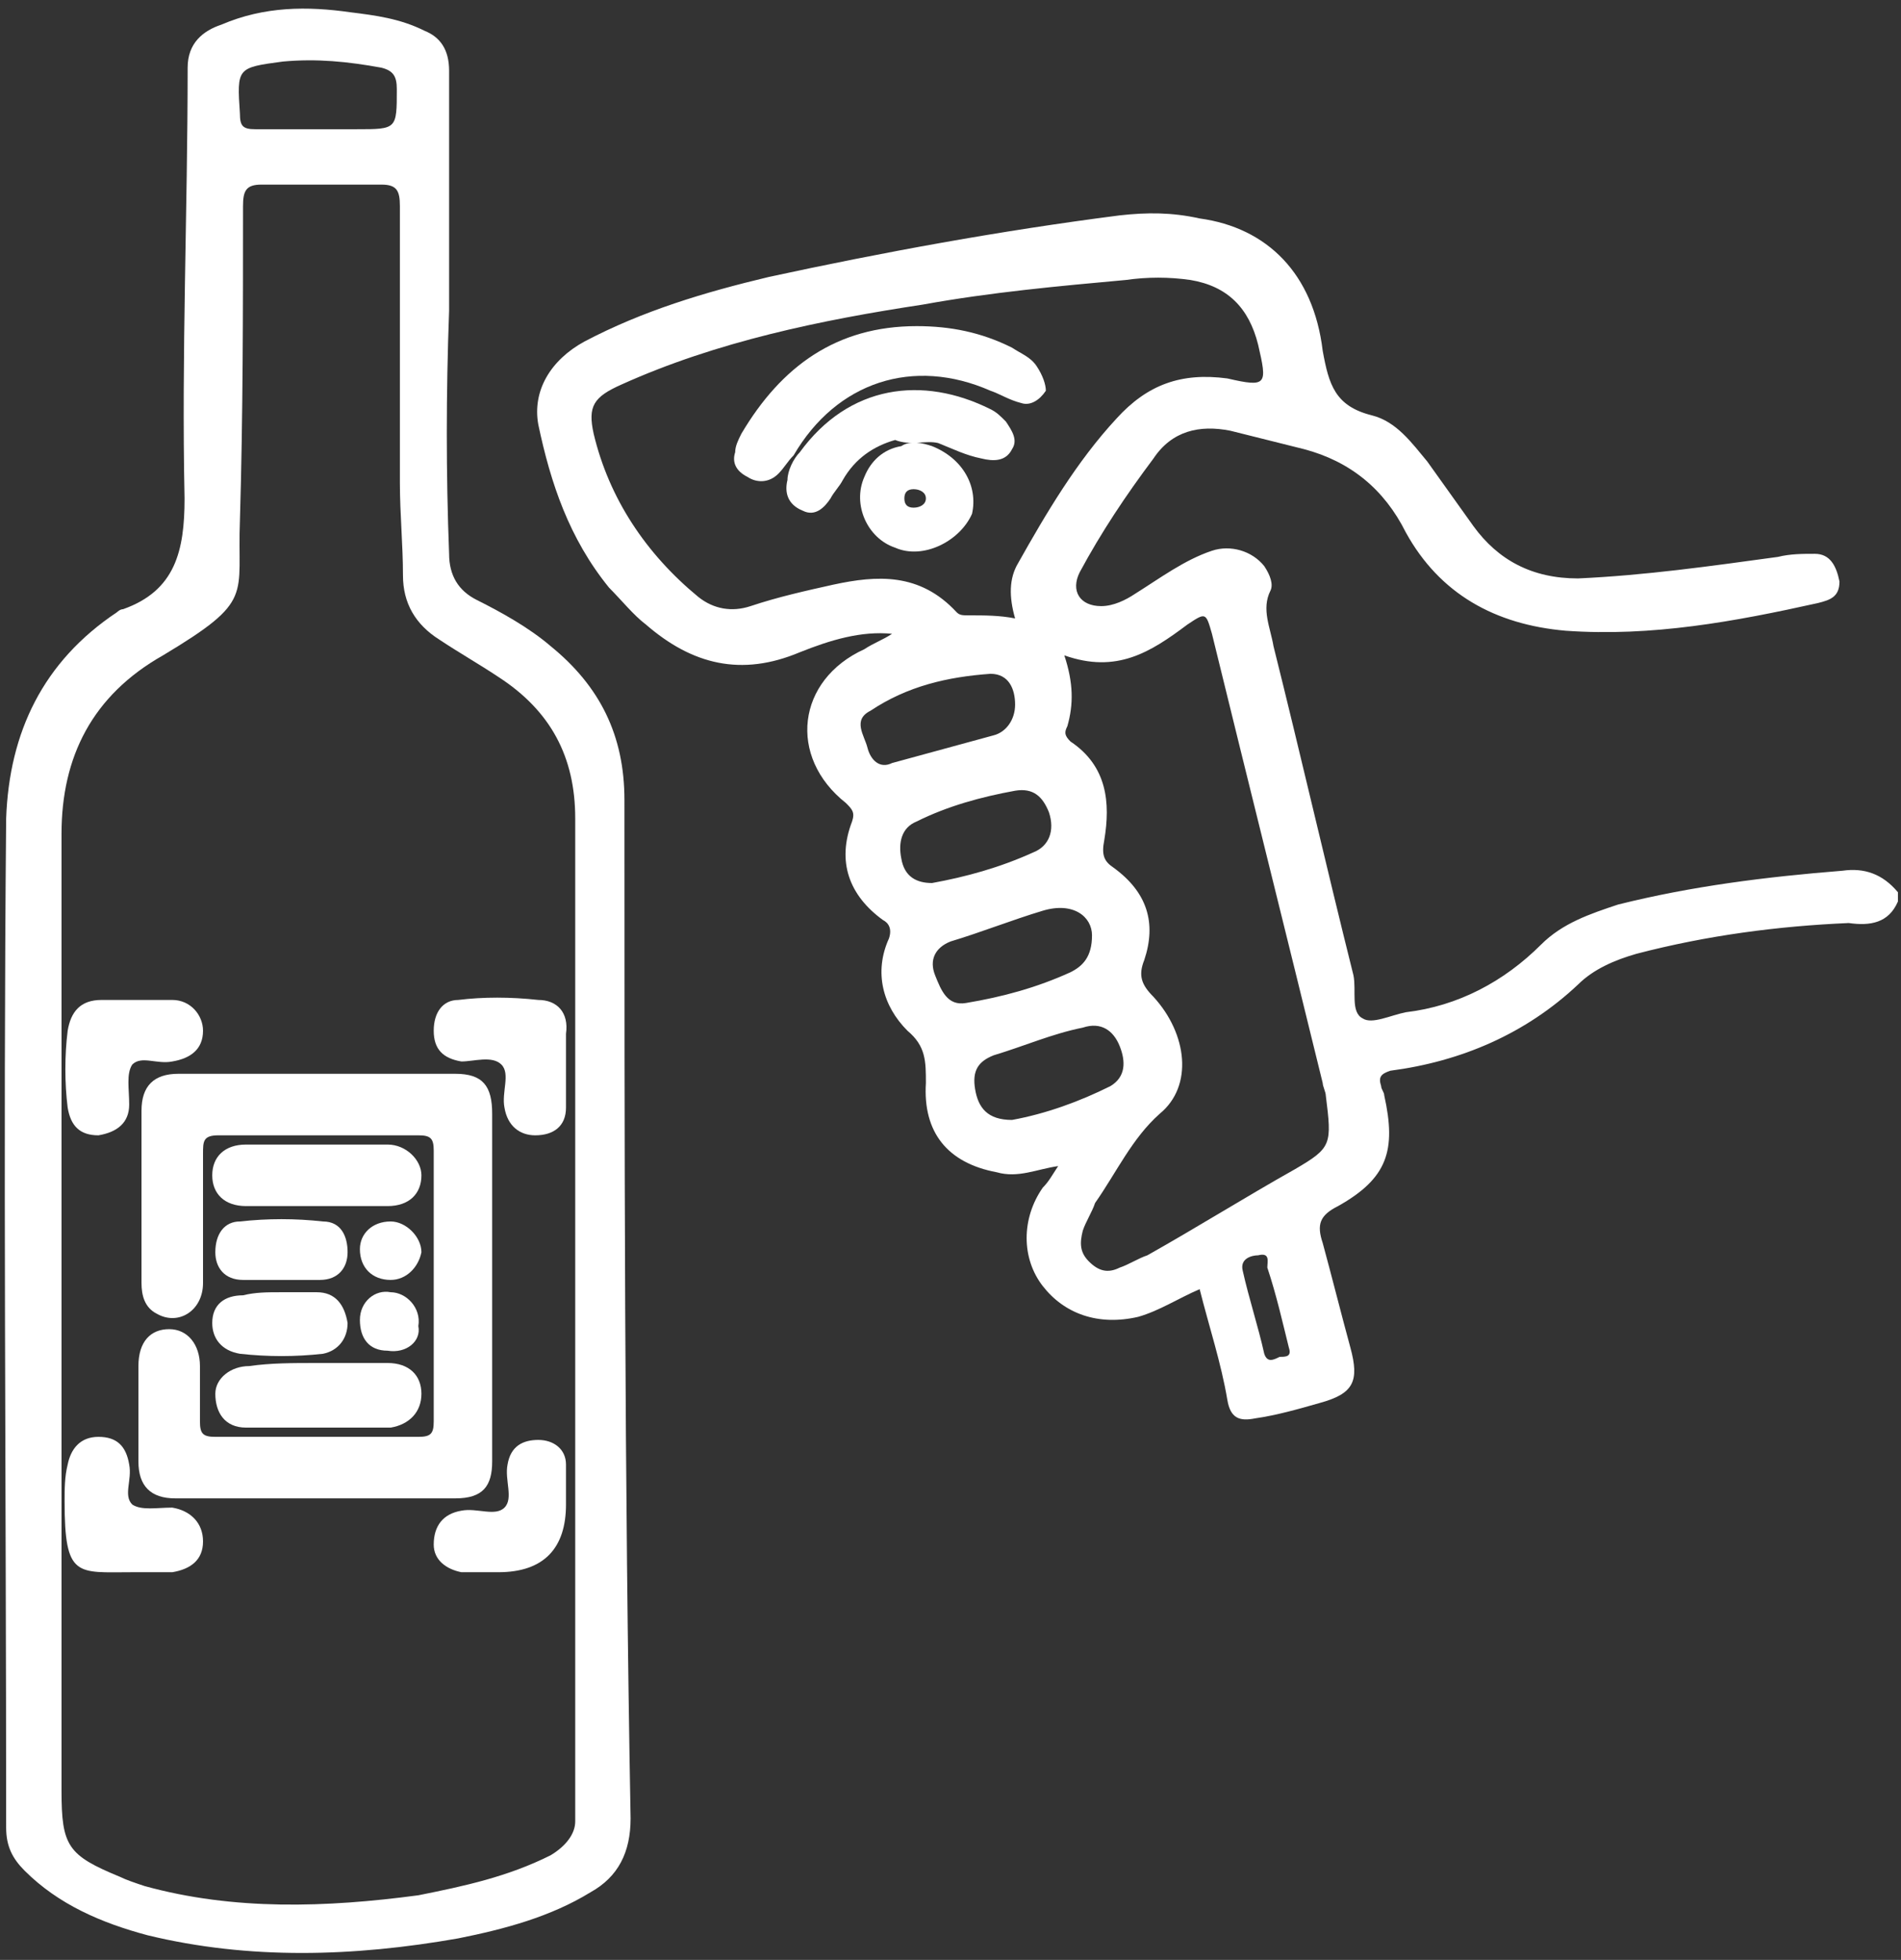 <?xml version="1.0" encoding="utf-8"?>
<!-- Generator: Adobe Illustrator 26.3.1, SVG Export Plug-In . SVG Version: 6.00 Build 0)  -->
<svg version="1.1" id="Слой_1" xmlns:xodm="http://www.corel.com/coreldraw/odm/2003"
	 xmlns="http://www.w3.org/2000/svg" xmlns:xlink="http://www.w3.org/1999/xlink" x="0px" y="0px" viewBox="0 0 61.8 63.7"
	 style="enable-background:new 0 0 61.8 63.7;" xml:space="preserve">
<rect x="0" y="0" width="61.8" height="63.7" fill="#333333" stroke="none"/>
<style type="text/css">
	.st0{fill:#FFFFFF;}
</style>
<path class="st0" d="M61.7,29.3V29c-0.5-0.6-1.1-0.8-1.8-0.7c-2.5,0.2-4.9,0.5-7.3,1.1c-0.9,0.3-1.8,0.6-2.5,1.3
	c-1.2,1.2-2.7,2-4.4,2.2c-0.5,0.1-1.1,0.4-1.4,0.2c-0.4-0.2-0.2-0.9-0.3-1.4c-0.9-3.6-1.7-7.1-2.6-10.7c-0.1-0.6-0.4-1.2-0.1-1.8
	c0.1-0.2,0-0.5-0.2-0.8c-0.4-0.5-1.1-0.7-1.7-0.5c-0.9,0.3-1.7,0.9-2.5,1.4c-0.3,0.2-0.7,0.4-1.1,0.4c-0.7,0-1-0.5-0.7-1.1
	c0.7-1.3,1.5-2.5,2.4-3.7c0.6-0.9,1.5-1.1,2.5-0.9c0.8,0.2,1.6,0.4,2.4,0.6c1.5,0.4,2.6,1.3,3.3,2.7c1.1,2,2.9,3,5.2,3.2
	c2.8,0.2,5.5-0.3,8.2-0.9c0.4-0.1,0.7-0.2,0.7-0.7c-0.1-0.5-0.3-0.9-0.8-0.9c-0.4,0-0.8,0-1.2,0.1c-2.2,0.3-4.3,0.6-6.5,0.7
	c-1.5,0-2.6-0.6-3.4-1.7c-0.5-0.7-1-1.4-1.5-2.1c-0.5-0.6-1-1.3-1.8-1.5c-1.2-0.3-1.4-1-1.6-2.1c-0.3-2.5-1.8-4-4-4.3
	c-0.9-0.2-1.7-0.2-2.6-0.1C32.5,7.5,28.7,8.2,25,9c-2.1,0.5-4.1,1.1-6,2.1c-1.1,0.6-1.7,1.6-1.5,2.7c0.4,1.9,1,3.7,2.3,5.3
	c0.4,0.4,0.8,0.9,1.2,1.2c1.5,1.3,3.1,1.7,5,0.9c1-0.4,2-0.7,3-0.6c-0.3,0.2-0.6,0.3-0.9,0.5c-2.2,1-2.5,3.5-0.6,5
	c0.2,0.2,0.3,0.3,0.2,0.6c-0.5,1.3-0.1,2.4,1,3.2c0.2,0.1,0.3,0.3,0.2,0.6c-0.5,1.1-0.2,2.2,0.6,3c0.6,0.5,0.6,1,0.6,1.7
	c-0.1,1.6,0.7,2.6,2.3,2.9c0.7,0.2,1.3-0.1,2-0.2c-0.2,0.3-0.3,0.5-0.5,0.7c-0.7,1-0.7,2.3,0,3.2c0.7,0.9,1.8,1.3,3.1,1
	c0.7-0.2,1.3-0.6,2-0.9c0.3,1.2,0.7,2.4,0.9,3.6c0.1,0.6,0.4,0.7,0.9,0.6c0.7-0.1,1.4-0.3,2.1-0.5c1.1-0.3,1.3-0.7,1-1.8
	c-0.3-1.1-0.6-2.3-0.9-3.4c-0.2-0.6-0.1-0.9,0.5-1.2c1.6-0.9,1.9-1.8,1.5-3.6c0-0.1-0.1-0.2-0.1-0.3c-0.1-0.3,0-0.4,0.3-0.5
	c2.3-0.3,4.4-1.2,6.1-2.8c0.5-0.5,1.2-0.8,1.9-1c2.3-0.6,4.6-0.9,6.9-1C60.8,30.1,61.4,30,61.7,29.3L61.7,29.3L61.7,29.3z M27.1,19
	c-0.9,0.2-1.8,0.4-2.7,0.7c-0.6,0.2-1.2,0.1-1.7-0.3c-1.7-1.4-2.9-3.2-3.4-5.3c-0.2-0.9,0-1.2,0.9-1.6c3.1-1.4,6.5-2.1,9.8-2.6
	c2.2-0.4,4.4-0.6,6.6-0.8C37.3,9,38,9,38.7,9.1c1.2,0.2,1.9,0.9,2.2,2.1c0.3,1.3,0.3,1.4-1,1.1c-1.5-0.2-2.6,0.2-3.6,1.3
	c-1.3,1.4-2.3,3.1-3.2,4.7c-0.3,0.5-0.3,1.1-0.1,1.8c0,0,0,0,0,0l0,0l0,0c0,0,0,0,0,0C32.5,20,32,20,31.5,20c-0.2,0-0.3,0-0.4-0.1
	C29.9,18.6,28.5,18.7,27.1,19z M28.2,24.3c-0.1-0.4-0.5-0.9,0.1-1.2c1.2-0.8,2.5-1.1,3.9-1.2c0.6,0,0.8,0.5,0.8,1c0,0,0,0,0,0l0,0v0
	c0,0,0,0,0,0l0,0c0,0,0,0,0,0c0,0.5-0.3,0.9-0.7,1c-1.1,0.3-2.2,0.6-3.3,0.9C28.6,25,28.3,24.7,28.2,24.3z M30.3,28.7L30.3,28.7
	C30.3,28.7,30.3,28.7,30.3,28.7c-0.5,0-0.9-0.2-1-0.8c-0.1-0.5,0-1,0.5-1.2c1-0.5,2.1-0.8,3.2-1c0.6-0.1,0.9,0.2,1.1,0.7
	c0.2,0.6,0,1.1-0.5,1.3C32.5,28.2,31.4,28.5,30.3,28.7C30.3,28.6,30.3,28.7,30.3,28.7L30.3,28.7z M30.4,31.7c-0.2-0.5,0-0.9,0.5-1.1
	c1-0.3,2-0.7,3-1c1-0.3,1.6,0.2,1.6,0.8l0,0h0c0,0.7-0.3,1-0.7,1.2c-1.1,0.5-2.2,0.8-3.4,1C30.8,32.7,30.6,32.2,30.4,31.7z
	 M32.9,36.4c-0.8,0-1.1-0.4-1.2-1c-0.1-0.6,0.1-0.9,0.6-1.1c1-0.3,1.9-0.7,2.9-0.9c0.6-0.2,1,0.1,1.2,0.6c0.2,0.5,0.2,1-0.3,1.3
	C35.1,35.8,34,36.2,32.9,36.4z M41.6,44.1c-0.2,0.1-0.4,0.2-0.5-0.1c-0.2-0.9-0.5-1.8-0.7-2.7c-0.1-0.4,0.3-0.5,0.5-0.5
	c0.4-0.1,0.3,0.2,0.3,0.4c0.3,0.9,0.5,1.8,0.7,2.6l0,0v0C42,44.1,41.8,44.1,41.6,44.1z M42.1,38c-1.6,0.9-3.2,1.9-4.8,2.8
	c-0.3,0.1-0.6,0.3-0.9,0.4c-0.4,0.2-0.7,0.1-1-0.2c-0.3-0.3-0.3-0.6-0.2-1c0.1-0.3,0.3-0.6,0.4-0.9c0.7-1,1.2-2.1,2.1-2.9
	c1.1-0.9,0.9-2.6-0.2-3.8c-0.4-0.4-0.5-0.7-0.3-1.2c0.4-1.2,0.1-2.2-1-3c-0.3-0.2-0.4-0.4-0.3-0.9c0.2-1.2,0.1-2.4-1.1-3.2
	c-0.2-0.2-0.2-0.3-0.1-0.5c0.2-0.7,0.2-1.4-0.1-2.3l0,0l0,0c1.7,0.6,2.8-0.1,4-1c0.6-0.4,0.6-0.4,0.8,0.3c1.2,4.9,2.4,9.7,3.6,14.6
	c0,0.1,0.1,0.3,0.1,0.4C43.3,37.2,43.3,37.3,42.1,38z"/>
<path class="st0" d="M20.3,26c0-2.1-0.8-3.7-2.4-5c-0.7-0.6-1.6-1.1-2.4-1.5c-0.6-0.3-0.9-0.8-0.9-1.5c-0.1-2.6-0.1-5.2,0-7.9h0l0,0
	c0-2.6,0-5.2,0-7.8c0-0.7-0.3-1.1-0.8-1.3c-0.8-0.4-1.6-0.5-2.4-0.6C10,0.2,8.6,0.2,7.2,0.8C6.6,1,6.1,1.4,6.1,2.2
	c0,4.7-0.2,9.3-0.1,14c0,1.7-0.3,3-2,3.6c-0.1,0-0.2,0.1-0.2,0.1c-2.4,1.6-3.5,3.9-3.6,6.7c-0.1,10.9,0,21.8,0,32.8
	c0,0.6,0.2,1,0.6,1.4c1.1,1.1,2.5,1.7,4,2.1c3.3,0.8,6.7,0.7,10.1,0.1c1.5-0.3,3-0.7,4.3-1.5c0.9-0.5,1.3-1.3,1.3-2.4
	C20.3,48.1,20.3,37.1,20.3,26z M9.2,2c1.1-0.1,2.1,0,3.2,0.2c0.4,0.1,0.5,0.3,0.5,0.7c0,1.3,0,1.3-1.3,1.3c-0.4,0-0.8,0-1.2,0l0,0
	l0,0c-0.7,0-1.4,0-2.1,0c-0.4,0-0.5-0.1-0.5-0.5C7.7,2.2,7.7,2.2,9.2,2z M17.9,60.3c-1.4,0.7-2.8,1-4.3,1.3c-3,0.4-6,0.5-8.9-0.3
	c-0.3-0.1-0.6-0.2-0.8-0.3c-1.7-0.7-1.9-1-1.9-2.8c0-10.4,0-20.7,0-31.1c0-2.5,1-4.5,3.3-5.8c3-1.8,2.4-1.9,2.5-4.4
	c0.1-3.4,0.1-6.8,0.1-10.2c0-0.5,0.1-0.7,0.6-0.7c1.3,0,2.6,0,3.9,0c0.5,0,0.6,0.2,0.6,0.7c0,3,0,6,0,9c0,1,0.1,2,0.1,3
	c0,0.9,0.4,1.6,1.2,2.1c0.6,0.4,1.3,0.8,1.9,1.2c1.7,1.1,2.5,2.6,2.5,4.6c0,5.4,0,10.7,0,16.1l0,0c0,5.5,0,11,0,16.5
	C18.7,59.6,18.4,60,17.9,60.3z"/>
<path class="st0" d="M29.1,14.3c-0.7,0.2-1.3,0.6-1.7,1.3c-0.1,0.2-0.3,0.4-0.4,0.6c-0.2,0.3-0.5,0.6-0.9,0.4
	c-0.5-0.2-0.6-0.6-0.5-1c0-0.3,0.2-0.7,0.4-0.9c1.6-2.2,4-2.5,6.2-1.4c0.2,0.1,0.3,0.2,0.5,0.4c0.2,0.3,0.4,0.6,0.2,0.9
	c-0.2,0.4-0.6,0.4-1,0.3c-0.5-0.1-0.9-0.3-1.4-0.5C30.1,14.3,29.6,14.5,29.1,14.3L29.1,14.3L29.1,14.3z"/>
<path class="st0" d="M16,41.8c0,1.9,0,3.8,0,5.7c0,0.8-0.3,1.2-1.2,1.2c-3,0-6.1,0-9.1,0c-0.8,0-1.2-0.4-1.2-1.2c0-1,0-2.1,0-3.1
	c0-0.8,0.4-1.2,1-1.2c0.6,0,1,0.5,1,1.2c0,0.6,0,1.2,0,1.8c0,0.4,0.1,0.5,0.5,0.5c2.2,0,4.4,0,6.6,0c0.4,0,0.5-0.1,0.5-0.5
	c0-2.9,0-5.9,0-8.8c0-0.4-0.1-0.5-0.5-0.5c-2.2,0-4.3,0-6.5,0c-0.5,0-0.5,0.2-0.5,0.6c0,1.4,0,2.8,0,4.2c0,0.9-0.8,1.4-1.5,1
	c-0.4-0.2-0.5-0.6-0.5-1c0-1.9,0-3.7,0-5.6c0-0.8,0.4-1.2,1.2-1.2c3,0,6,0,9,0c0.9,0,1.2,0.4,1.2,1.3C16,38,16,39.9,16,41.8L16,41.8
	L16,41.8z"/>
<path class="st0" d="M10.3,44.3c0.8,0,1.5,0,2.3,0c0.7,0,1.1,0.4,1.1,1c0,0.6-0.4,1-1,1.1c-1.6,0-3.2,0-4.7,0c-0.7,0-1-0.5-1-1.1
	c0-0.5,0.5-0.9,1.1-0.9C8.8,44.3,9.5,44.3,10.3,44.3C10.3,44.3,10.3,44.3,10.3,44.3z"/>
<path class="st0" d="M4.4,32.5c0.4,0,0.8,0,1.2,0c0.6,0,1,0.5,1,1c0,0.6-0.4,0.9-1,1c-0.5,0.1-1-0.2-1.3,0.1
	c-0.2,0.3-0.1,0.8-0.1,1.3c0,0.6-0.4,0.9-1,1c-0.6,0-0.9-0.3-1-0.9c-0.1-0.8-0.1-1.7,0-2.5c0.1-0.6,0.4-1,1.1-1
	C3.7,32.5,4,32.5,4.4,32.5L4.4,32.5L4.4,32.5z"/>
<path class="st0" d="M4.3,51.1c-1.8,0-2.2,0.2-2.2-2.3c0-0.4,0-0.8,0.1-1.2c0.1-0.5,0.4-0.9,1-0.9c0.6,0,0.9,0.3,1,0.9
	c0.1,0.5-0.2,1,0.1,1.3c0.3,0.2,0.8,0.1,1.3,0.1c0.6,0.1,1,0.5,1,1.1c0,0.6-0.4,0.9-1,1c0,0-0.1,0-0.1,0C5,51.1,4.7,51.1,4.3,51.1
	L4.3,51.1L4.3,51.1z"/>
<path class="st0" d="M18.4,34.7c0,0.4,0,0.9,0,1.3c0,0.6-0.4,0.9-1,0.9c-0.5,0-0.9-0.3-1-0.9c-0.1-0.5,0.2-1.1-0.1-1.4
	c-0.3-0.3-0.9-0.1-1.3-0.1c-0.6-0.1-0.9-0.4-0.9-1c0-0.6,0.3-1,0.8-1c0.8-0.1,1.7-0.1,2.6,0c0.6,0,1,0.4,0.9,1.1
	C18.4,34,18.4,34.3,18.4,34.7L18.4,34.7C18.4,34.7,18.4,34.7,18.4,34.7z"/>
<path class="st0" d="M18.4,48.9c0,1.4-0.7,2.2-2.2,2.2c-0.4,0-0.8,0-1.2,0c-0.5-0.1-0.9-0.4-0.9-0.9c0-0.6,0.3-1,0.9-1.1
	c0.5-0.1,1.1,0.2,1.4-0.1c0.3-0.3,0-0.9,0.1-1.4c0.1-0.6,0.5-0.8,1-0.8c0.5,0,0.9,0.3,0.9,0.8C18.4,48,18.4,48.5,18.4,48.9
	L18.4,48.9L18.4,48.9z"/>
<path class="st0" d="M10.3,39.2c-0.8,0-1.5,0-2.3,0c-0.7,0-1.1-0.4-1.1-1c0-0.6,0.4-1,1.1-1c1.5,0,3.1,0,4.6,0c0.6,0,1.1,0.5,1.1,1
	c0,0.6-0.4,1-1.1,1C11.8,39.2,11.1,39.2,10.3,39.2C10.3,39.2,10.3,39.2,10.3,39.2z"/>
<path class="st0" d="M9.1,42c0.4,0,0.8,0,1.2,0c0.6,0,0.9,0.4,1,1c0,0.5-0.3,0.9-0.8,1c-0.9,0.1-1.8,0.1-2.7,0
	c-0.6-0.1-0.9-0.5-0.9-1c0-0.6,0.4-0.9,1-0.9C8.3,42,8.7,42,9.1,42L9.1,42z"/>
<path class="st0" d="M9.1,41.6c-0.4,0-0.8,0-1.2,0c-0.6,0-0.9-0.4-0.9-0.9c0-0.6,0.3-1,0.8-1c0.9-0.1,1.8-0.1,2.7,0
	c0.6,0,0.8,0.5,0.8,1c0,0.5-0.3,0.9-0.9,0.9C10,41.6,9.5,41.6,9.1,41.6L9.1,41.6L9.1,41.6z"/>
<path class="st0" d="M12.7,41.6c-0.6,0-1-0.4-1-1c0-0.5,0.4-0.9,1-0.9c0.5,0,1,0.5,1,1C13.6,41.2,13.2,41.6,12.7,41.6
	C12.7,41.6,12.7,41.6,12.7,41.6z"/>
<path class="st0" d="M12.6,43.9c-0.6,0-0.9-0.4-0.9-1c0-0.6,0.5-1,1-0.9c0.5,0,1,0.5,0.9,1.1C13.7,43.6,13.2,44,12.6,43.9z"/>
<path class="st0" d="M33.7,11.9c-0.2-0.3-0.5-0.4-0.8-0.6c-1-0.5-2-0.7-3.1-0.7l0,0l0,0c-2.6,0-4.4,1.3-5.7,3.5
	c-0.1,0.2-0.2,0.4-0.2,0.6c-0.1,0.3,0,0.6,0.4,0.8c0.3,0.2,0.7,0.2,1-0.1c0.2-0.2,0.3-0.4,0.5-0.6c1.4-2.4,3.9-3.2,6.4-2.1
	c0.3,0.1,0.6,0.3,1,0.4c0.3,0.1,0.6-0.1,0.8-0.4C34,12.5,33.9,12.2,33.7,11.9z"/>
<path class="st0" d="M30.3,14.5L30.3,14.5L30.3,14.5c-0.3-0.1-0.7-0.2-1,0c-0.6,0.1-1,0.5-1.2,1c-0.4,0.9,0.1,2,1,2.3
	c0.9,0.4,2.1-0.2,2.5-1.1C31.8,15.8,31.3,14.9,30.3,14.5z M29.7,16.5c-0.2,0-0.3-0.1-0.3-0.3c0-0.2,0.1-0.3,0.3-0.3h0
	c0.2,0,0.4,0.1,0.4,0.3C30.1,16.4,29.9,16.5,29.7,16.5z"/>
</svg>
